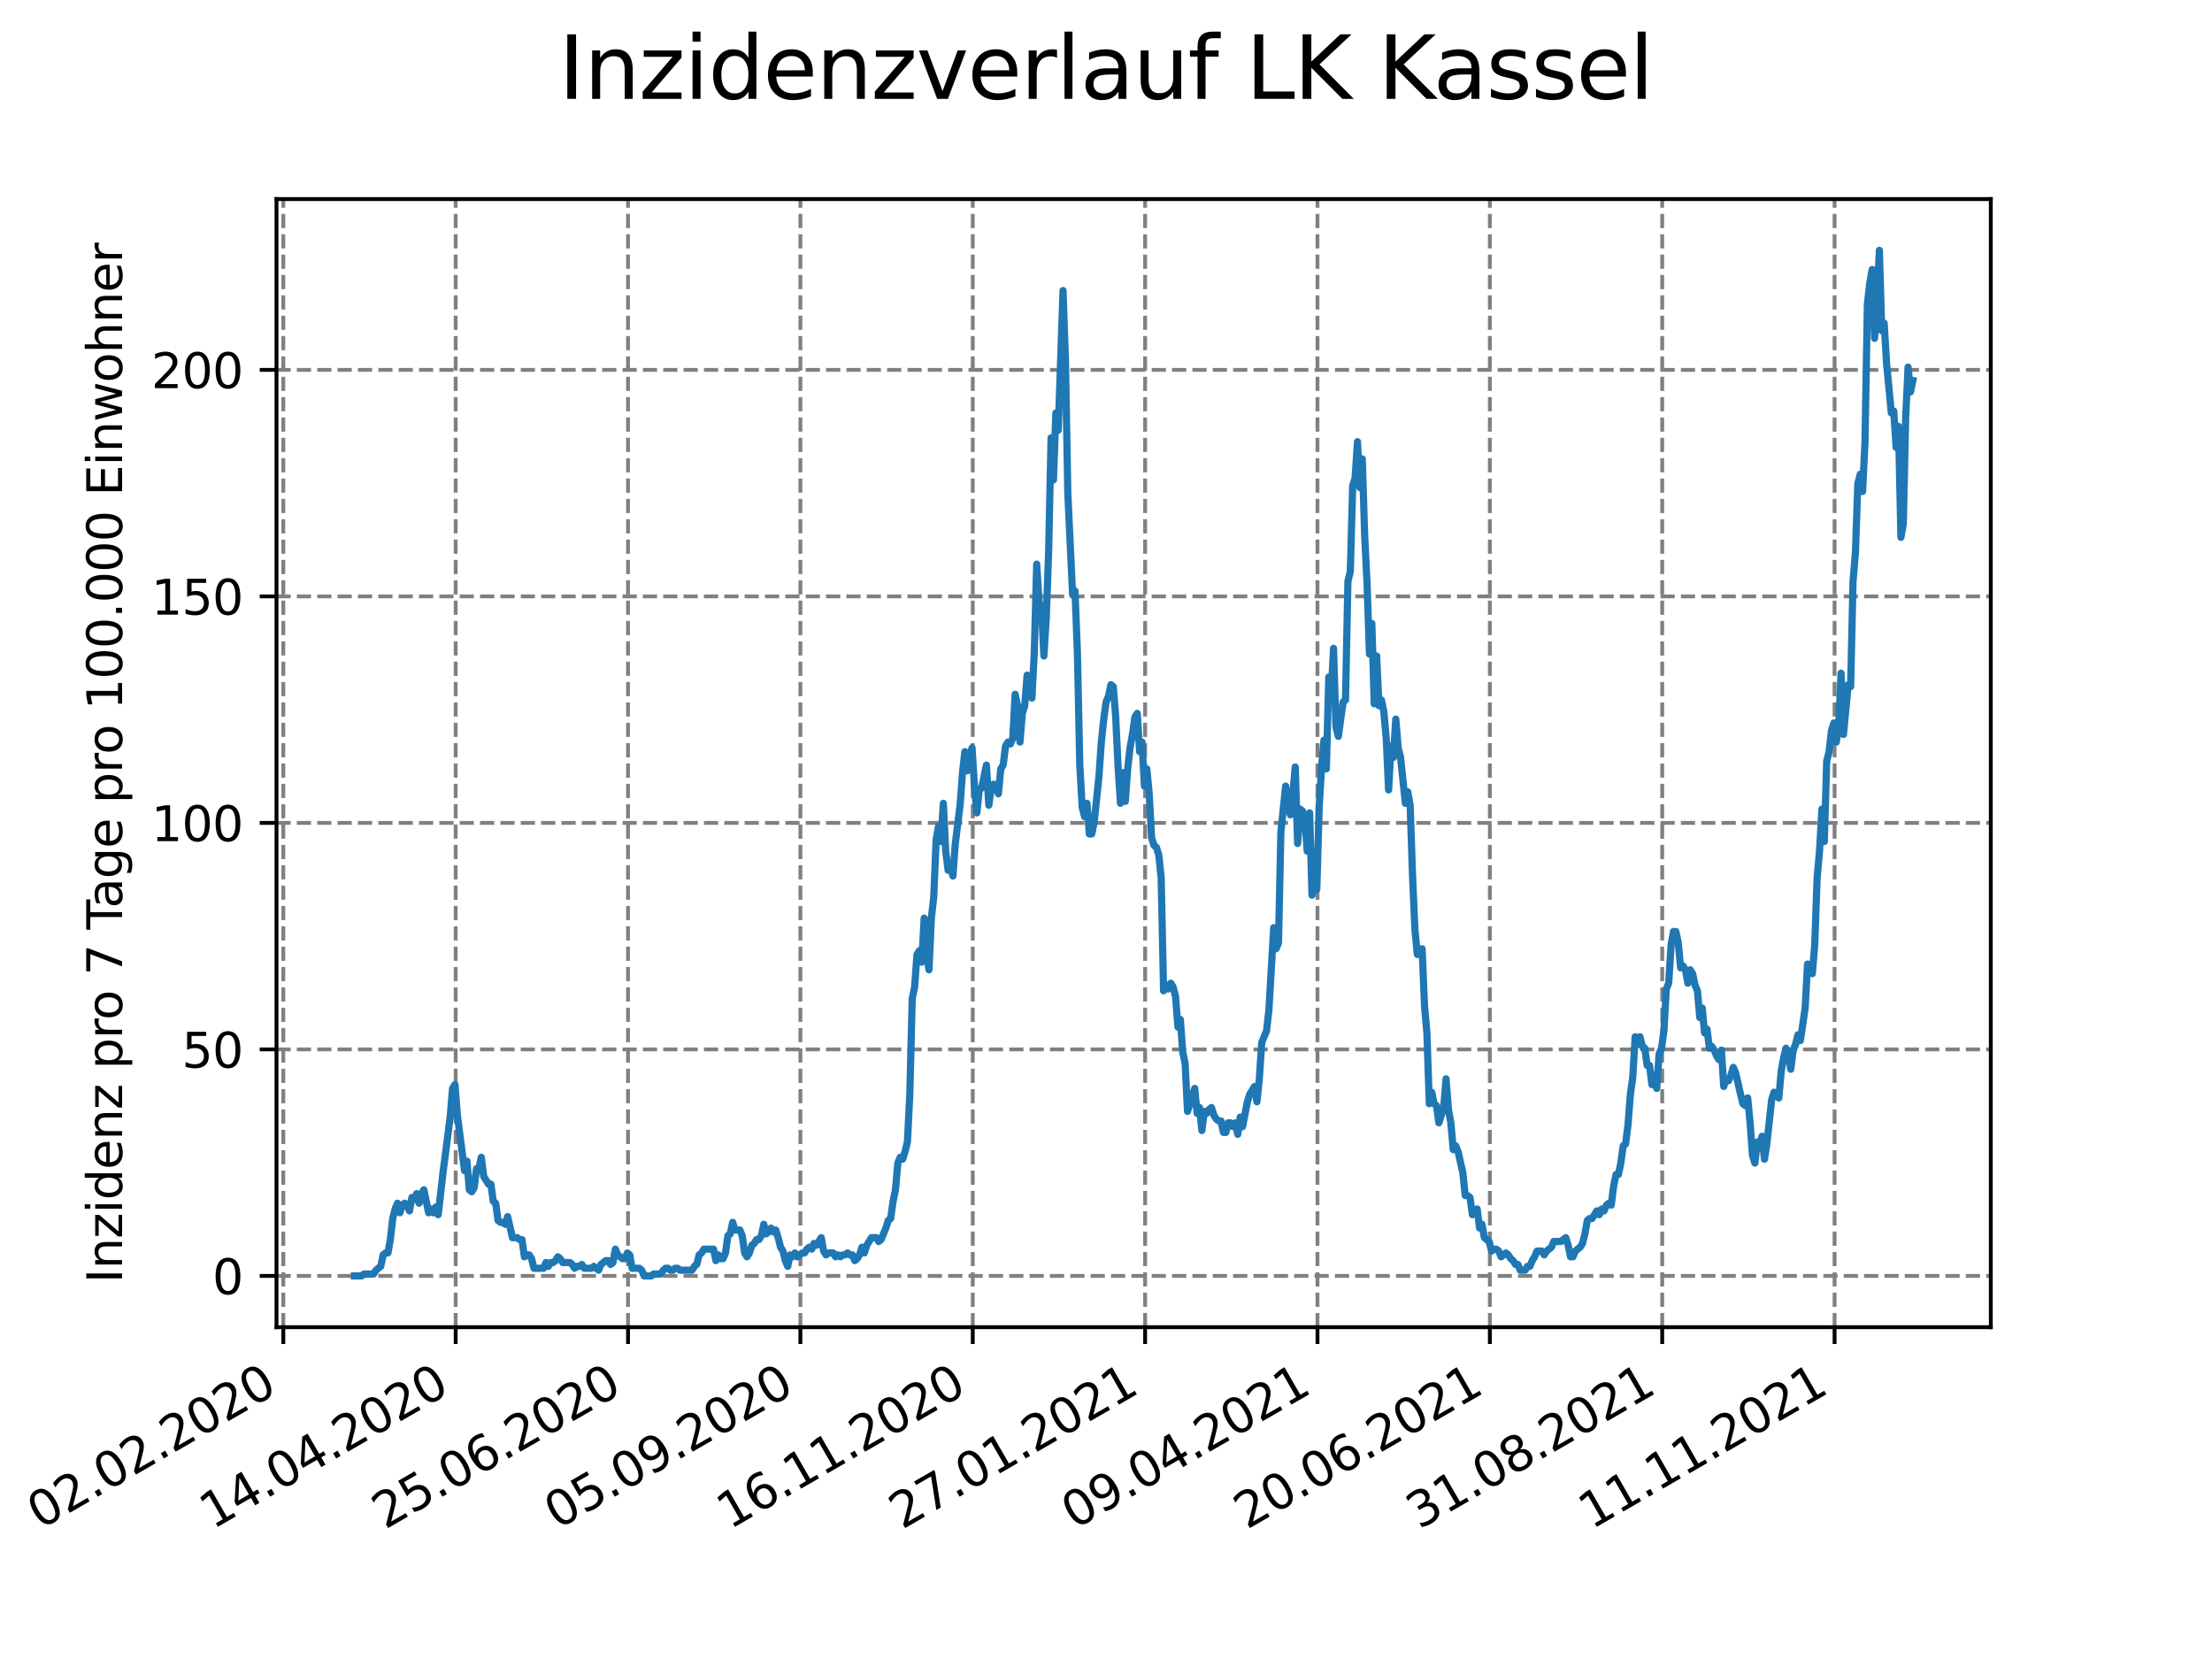 <?xml version="1.0" encoding="utf-8" standalone="no"?>
<!DOCTYPE svg PUBLIC "-//W3C//DTD SVG 1.1//EN"
  "http://www.w3.org/Graphics/SVG/1.1/DTD/svg11.dtd">
<svg xmlns:xlink="http://www.w3.org/1999/xlink" width="460.8pt" height="345.6pt" viewBox="0 0 460.8 345.6" xmlns="http://www.w3.org/2000/svg" version="1.1">
 <defs>
  <style type="text/css">*{stroke-linejoin: round; stroke-linecap: butt}</style>
 </defs>
 <g id="figure_1">
  <g id="patch_1">
   <path d="M 0 345.6 
L 460.8 345.6 
L 460.8 0 
L 0 0 
z
" style="fill: #ffffff"/>
  </g>
  <g id="axes_1">
   <g id="patch_2">
    <path d="M 57.6 276.48 
L 414.72 276.48 
L 414.72 41.472 
L 57.6 41.472 
z
" style="fill: #ffffff"/>
   </g>
   <g id="matplotlib.axis_1">
    <g id="xtick_1">
     <g id="line2d_1">
      <path d="M 59.017 276.48 
L 59.017 41.472 
" clip-path="url(#pf5fbc19490)" style="fill: none; stroke-dasharray: 2.96,1.28; stroke-dashoffset: 0; stroke: #808080; stroke-width: 0.8"/>
     </g>
     <g id="line2d_2">
      <defs>
       <path id="m5e2ae533ed" d="M 0 0 
L 0 3.5 
" style="stroke: #000000; stroke-width: 0.8"/>
      </defs>
      <g>
       <use xlink:href="#m5e2ae533ed" x="59.017" y="276.48" style="stroke: #000000; stroke-width: 0.8"/>
      </g>
     </g>
     <g id="text_1">
      <!-- 02.02.2020 -->
      <g transform="translate(8.392 318.689)rotate(-30)scale(0.1 -0.1)">
       <defs>
        <path id="DejaVuSans-30" d="M 2034 4250 
Q 1547 4250 1301 3770 
Q 1056 3291 1056 2328 
Q 1056 1369 1301 889 
Q 1547 409 2034 409 
Q 2525 409 2770 889 
Q 3016 1369 3016 2328 
Q 3016 3291 2770 3770 
Q 2525 4250 2034 4250 
z
M 2034 4750 
Q 2819 4750 3233 4129 
Q 3647 3509 3647 2328 
Q 3647 1150 3233 529 
Q 2819 -91 2034 -91 
Q 1250 -91 836 529 
Q 422 1150 422 2328 
Q 422 3509 836 4129 
Q 1250 4750 2034 4750 
z
" transform="scale(0.016)"/>
        <path id="DejaVuSans-32" d="M 1228 531 
L 3431 531 
L 3431 0 
L 469 0 
L 469 531 
Q 828 903 1448 1529 
Q 2069 2156 2228 2338 
Q 2531 2678 2651 2914 
Q 2772 3150 2772 3378 
Q 2772 3750 2511 3984 
Q 2250 4219 1831 4219 
Q 1534 4219 1204 4116 
Q 875 4013 500 3803 
L 500 4441 
Q 881 4594 1212 4672 
Q 1544 4750 1819 4750 
Q 2544 4750 2975 4387 
Q 3406 4025 3406 3419 
Q 3406 3131 3298 2873 
Q 3191 2616 2906 2266 
Q 2828 2175 2409 1742 
Q 1991 1309 1228 531 
z
" transform="scale(0.016)"/>
        <path id="DejaVuSans-2e" d="M 684 794 
L 1344 794 
L 1344 0 
L 684 0 
L 684 794 
z
" transform="scale(0.016)"/>
       </defs>
       <use xlink:href="#DejaVuSans-30"/>
       <use xlink:href="#DejaVuSans-32" x="63.623"/>
       <use xlink:href="#DejaVuSans-2e" x="127.246"/>
       <use xlink:href="#DejaVuSans-30" x="159.033"/>
       <use xlink:href="#DejaVuSans-32" x="222.656"/>
       <use xlink:href="#DejaVuSans-2e" x="286.279"/>
       <use xlink:href="#DejaVuSans-32" x="318.066"/>
       <use xlink:href="#DejaVuSans-30" x="381.689"/>
       <use xlink:href="#DejaVuSans-32" x="445.312"/>
       <use xlink:href="#DejaVuSans-30" x="508.936"/>
      </g>
     </g>
    </g>
    <g id="xtick_2">
     <g id="line2d_3">
      <path d="M 94.924 276.48 
L 94.924 41.472 
" clip-path="url(#pf5fbc19490)" style="fill: none; stroke-dasharray: 2.96,1.28; stroke-dashoffset: 0; stroke: #808080; stroke-width: 0.8"/>
     </g>
     <g id="line2d_4">
      <g>
       <use xlink:href="#m5e2ae533ed" x="94.924" y="276.48" style="stroke: #000000; stroke-width: 0.8"/>
      </g>
     </g>
     <g id="text_2">
      <!-- 14.04.2020 -->
      <g transform="translate(44.298 318.689)rotate(-30)scale(0.1 -0.1)">
       <defs>
        <path id="DejaVuSans-31" d="M 794 531 
L 1825 531 
L 1825 4091 
L 703 3866 
L 703 4441 
L 1819 4666 
L 2450 4666 
L 2450 531 
L 3481 531 
L 3481 0 
L 794 0 
L 794 531 
z
" transform="scale(0.016)"/>
        <path id="DejaVuSans-34" d="M 2419 4116 
L 825 1625 
L 2419 1625 
L 2419 4116 
z
M 2253 4666 
L 3047 4666 
L 3047 1625 
L 3713 1625 
L 3713 1100 
L 3047 1100 
L 3047 0 
L 2419 0 
L 2419 1100 
L 313 1100 
L 313 1709 
L 2253 4666 
z
" transform="scale(0.016)"/>
       </defs>
       <use xlink:href="#DejaVuSans-31"/>
       <use xlink:href="#DejaVuSans-34" x="63.623"/>
       <use xlink:href="#DejaVuSans-2e" x="127.246"/>
       <use xlink:href="#DejaVuSans-30" x="159.033"/>
       <use xlink:href="#DejaVuSans-34" x="222.656"/>
       <use xlink:href="#DejaVuSans-2e" x="286.279"/>
       <use xlink:href="#DejaVuSans-32" x="318.066"/>
       <use xlink:href="#DejaVuSans-30" x="381.689"/>
       <use xlink:href="#DejaVuSans-32" x="445.312"/>
       <use xlink:href="#DejaVuSans-30" x="508.936"/>
      </g>
     </g>
    </g>
    <g id="xtick_3">
     <g id="line2d_5">
      <path d="M 130.83 276.48 
L 130.83 41.472 
" clip-path="url(#pf5fbc19490)" style="fill: none; stroke-dasharray: 2.96,1.28; stroke-dashoffset: 0; stroke: #808080; stroke-width: 0.8"/>
     </g>
     <g id="line2d_6">
      <g>
       <use xlink:href="#m5e2ae533ed" x="130.83" y="276.48" style="stroke: #000000; stroke-width: 0.8"/>
      </g>
     </g>
     <g id="text_3">
      <!-- 25.06.2020 -->
      <g transform="translate(80.205 318.689)rotate(-30)scale(0.1 -0.1)">
       <defs>
        <path id="DejaVuSans-35" d="M 691 4666 
L 3169 4666 
L 3169 4134 
L 1269 4134 
L 1269 2991 
Q 1406 3038 1543 3061 
Q 1681 3084 1819 3084 
Q 2600 3084 3056 2656 
Q 3513 2228 3513 1497 
Q 3513 744 3044 326 
Q 2575 -91 1722 -91 
Q 1428 -91 1123 -41 
Q 819 9 494 109 
L 494 744 
Q 775 591 1075 516 
Q 1375 441 1709 441 
Q 2250 441 2565 725 
Q 2881 1009 2881 1497 
Q 2881 1984 2565 2268 
Q 2250 2553 1709 2553 
Q 1456 2553 1204 2497 
Q 953 2441 691 2322 
L 691 4666 
z
" transform="scale(0.016)"/>
        <path id="DejaVuSans-36" d="M 2113 2584 
Q 1688 2584 1439 2293 
Q 1191 2003 1191 1497 
Q 1191 994 1439 701 
Q 1688 409 2113 409 
Q 2538 409 2786 701 
Q 3034 994 3034 1497 
Q 3034 2003 2786 2293 
Q 2538 2584 2113 2584 
z
M 3366 4563 
L 3366 3988 
Q 3128 4100 2886 4159 
Q 2644 4219 2406 4219 
Q 1781 4219 1451 3797 
Q 1122 3375 1075 2522 
Q 1259 2794 1537 2939 
Q 1816 3084 2150 3084 
Q 2853 3084 3261 2657 
Q 3669 2231 3669 1497 
Q 3669 778 3244 343 
Q 2819 -91 2113 -91 
Q 1303 -91 875 529 
Q 447 1150 447 2328 
Q 447 3434 972 4092 
Q 1497 4750 2381 4750 
Q 2619 4750 2861 4703 
Q 3103 4656 3366 4563 
z
" transform="scale(0.016)"/>
       </defs>
       <use xlink:href="#DejaVuSans-32"/>
       <use xlink:href="#DejaVuSans-35" x="63.623"/>
       <use xlink:href="#DejaVuSans-2e" x="127.246"/>
       <use xlink:href="#DejaVuSans-30" x="159.033"/>
       <use xlink:href="#DejaVuSans-36" x="222.656"/>
       <use xlink:href="#DejaVuSans-2e" x="286.279"/>
       <use xlink:href="#DejaVuSans-32" x="318.066"/>
       <use xlink:href="#DejaVuSans-30" x="381.689"/>
       <use xlink:href="#DejaVuSans-32" x="445.312"/>
       <use xlink:href="#DejaVuSans-30" x="508.936"/>
      </g>
     </g>
    </g>
    <g id="xtick_4">
     <g id="line2d_7">
      <path d="M 166.737 276.48 
L 166.737 41.472 
" clip-path="url(#pf5fbc19490)" style="fill: none; stroke-dasharray: 2.96,1.28; stroke-dashoffset: 0; stroke: #808080; stroke-width: 0.8"/>
     </g>
     <g id="line2d_8">
      <g>
       <use xlink:href="#m5e2ae533ed" x="166.737" y="276.48" style="stroke: #000000; stroke-width: 0.8"/>
      </g>
     </g>
     <g id="text_4">
      <!-- 05.09.2020 -->
      <g transform="translate(116.111 318.689)rotate(-30)scale(0.1 -0.1)">
       <defs>
        <path id="DejaVuSans-39" d="M 703 97 
L 703 672 
Q 941 559 1184 500 
Q 1428 441 1663 441 
Q 2288 441 2617 861 
Q 2947 1281 2994 2138 
Q 2813 1869 2534 1725 
Q 2256 1581 1919 1581 
Q 1219 1581 811 2004 
Q 403 2428 403 3163 
Q 403 3881 828 4315 
Q 1253 4750 1959 4750 
Q 2769 4750 3195 4129 
Q 3622 3509 3622 2328 
Q 3622 1225 3098 567 
Q 2575 -91 1691 -91 
Q 1453 -91 1209 -44 
Q 966 3 703 97 
z
M 1959 2075 
Q 2384 2075 2632 2365 
Q 2881 2656 2881 3163 
Q 2881 3666 2632 3958 
Q 2384 4250 1959 4250 
Q 1534 4250 1286 3958 
Q 1038 3666 1038 3163 
Q 1038 2656 1286 2365 
Q 1534 2075 1959 2075 
z
" transform="scale(0.016)"/>
       </defs>
       <use xlink:href="#DejaVuSans-30"/>
       <use xlink:href="#DejaVuSans-35" x="63.623"/>
       <use xlink:href="#DejaVuSans-2e" x="127.246"/>
       <use xlink:href="#DejaVuSans-30" x="159.033"/>
       <use xlink:href="#DejaVuSans-39" x="222.656"/>
       <use xlink:href="#DejaVuSans-2e" x="286.279"/>
       <use xlink:href="#DejaVuSans-32" x="318.066"/>
       <use xlink:href="#DejaVuSans-30" x="381.689"/>
       <use xlink:href="#DejaVuSans-32" x="445.312"/>
       <use xlink:href="#DejaVuSans-30" x="508.936"/>
      </g>
     </g>
    </g>
    <g id="xtick_5">
     <g id="line2d_9">
      <path d="M 202.643 276.48 
L 202.643 41.472 
" clip-path="url(#pf5fbc19490)" style="fill: none; stroke-dasharray: 2.96,1.28; stroke-dashoffset: 0; stroke: #808080; stroke-width: 0.8"/>
     </g>
     <g id="line2d_10">
      <g>
       <use xlink:href="#m5e2ae533ed" x="202.643" y="276.48" style="stroke: #000000; stroke-width: 0.8"/>
      </g>
     </g>
     <g id="text_5">
      <!-- 16.11.2020 -->
      <g transform="translate(152.018 318.689)rotate(-30)scale(0.1 -0.1)">
       <use xlink:href="#DejaVuSans-31"/>
       <use xlink:href="#DejaVuSans-36" x="63.623"/>
       <use xlink:href="#DejaVuSans-2e" x="127.246"/>
       <use xlink:href="#DejaVuSans-31" x="159.033"/>
       <use xlink:href="#DejaVuSans-31" x="222.656"/>
       <use xlink:href="#DejaVuSans-2e" x="286.279"/>
       <use xlink:href="#DejaVuSans-32" x="318.066"/>
       <use xlink:href="#DejaVuSans-30" x="381.689"/>
       <use xlink:href="#DejaVuSans-32" x="445.312"/>
       <use xlink:href="#DejaVuSans-30" x="508.936"/>
      </g>
     </g>
    </g>
    <g id="xtick_6">
     <g id="line2d_11">
      <path d="M 238.55 276.48 
L 238.55 41.472 
" clip-path="url(#pf5fbc19490)" style="fill: none; stroke-dasharray: 2.96,1.28; stroke-dashoffset: 0; stroke: #808080; stroke-width: 0.8"/>
     </g>
     <g id="line2d_12">
      <g>
       <use xlink:href="#m5e2ae533ed" x="238.55" y="276.48" style="stroke: #000000; stroke-width: 0.8"/>
      </g>
     </g>
     <g id="text_6">
      <!-- 27.01.2021 -->
      <g transform="translate(187.924 318.689)rotate(-30)scale(0.1 -0.1)">
       <defs>
        <path id="DejaVuSans-37" d="M 525 4666 
L 3525 4666 
L 3525 4397 
L 1831 0 
L 1172 0 
L 2766 4134 
L 525 4134 
L 525 4666 
z
" transform="scale(0.016)"/>
       </defs>
       <use xlink:href="#DejaVuSans-32"/>
       <use xlink:href="#DejaVuSans-37" x="63.623"/>
       <use xlink:href="#DejaVuSans-2e" x="127.246"/>
       <use xlink:href="#DejaVuSans-30" x="159.033"/>
       <use xlink:href="#DejaVuSans-31" x="222.656"/>
       <use xlink:href="#DejaVuSans-2e" x="286.279"/>
       <use xlink:href="#DejaVuSans-32" x="318.066"/>
       <use xlink:href="#DejaVuSans-30" x="381.689"/>
       <use xlink:href="#DejaVuSans-32" x="445.312"/>
       <use xlink:href="#DejaVuSans-31" x="508.936"/>
      </g>
     </g>
    </g>
    <g id="xtick_7">
     <g id="line2d_13">
      <path d="M 274.456 276.48 
L 274.456 41.472 
" clip-path="url(#pf5fbc19490)" style="fill: none; stroke-dasharray: 2.96,1.28; stroke-dashoffset: 0; stroke: #808080; stroke-width: 0.8"/>
     </g>
     <g id="line2d_14">
      <g>
       <use xlink:href="#m5e2ae533ed" x="274.456" y="276.48" style="stroke: #000000; stroke-width: 0.8"/>
      </g>
     </g>
     <g id="text_7">
      <!-- 09.04.2021 -->
      <g transform="translate(223.831 318.689)rotate(-30)scale(0.1 -0.1)">
       <use xlink:href="#DejaVuSans-30"/>
       <use xlink:href="#DejaVuSans-39" x="63.623"/>
       <use xlink:href="#DejaVuSans-2e" x="127.246"/>
       <use xlink:href="#DejaVuSans-30" x="159.033"/>
       <use xlink:href="#DejaVuSans-34" x="222.656"/>
       <use xlink:href="#DejaVuSans-2e" x="286.279"/>
       <use xlink:href="#DejaVuSans-32" x="318.066"/>
       <use xlink:href="#DejaVuSans-30" x="381.689"/>
       <use xlink:href="#DejaVuSans-32" x="445.312"/>
       <use xlink:href="#DejaVuSans-31" x="508.936"/>
      </g>
     </g>
    </g>
    <g id="xtick_8">
     <g id="line2d_15">
      <path d="M 310.363 276.48 
L 310.363 41.472 
" clip-path="url(#pf5fbc19490)" style="fill: none; stroke-dasharray: 2.96,1.28; stroke-dashoffset: 0; stroke: #808080; stroke-width: 0.8"/>
     </g>
     <g id="line2d_16">
      <g>
       <use xlink:href="#m5e2ae533ed" x="310.363" y="276.48" style="stroke: #000000; stroke-width: 0.8"/>
      </g>
     </g>
     <g id="text_8">
      <!-- 20.06.2021 -->
      <g transform="translate(259.737 318.689)rotate(-30)scale(0.1 -0.1)">
       <use xlink:href="#DejaVuSans-32"/>
       <use xlink:href="#DejaVuSans-30" x="63.623"/>
       <use xlink:href="#DejaVuSans-2e" x="127.246"/>
       <use xlink:href="#DejaVuSans-30" x="159.033"/>
       <use xlink:href="#DejaVuSans-36" x="222.656"/>
       <use xlink:href="#DejaVuSans-2e" x="286.279"/>
       <use xlink:href="#DejaVuSans-32" x="318.066"/>
       <use xlink:href="#DejaVuSans-30" x="381.689"/>
       <use xlink:href="#DejaVuSans-32" x="445.312"/>
       <use xlink:href="#DejaVuSans-31" x="508.936"/>
      </g>
     </g>
    </g>
    <g id="xtick_9">
     <g id="line2d_17">
      <path d="M 346.269 276.48 
L 346.269 41.472 
" clip-path="url(#pf5fbc19490)" style="fill: none; stroke-dasharray: 2.96,1.28; stroke-dashoffset: 0; stroke: #808080; stroke-width: 0.8"/>
     </g>
     <g id="line2d_18">
      <g>
       <use xlink:href="#m5e2ae533ed" x="346.269" y="276.48" style="stroke: #000000; stroke-width: 0.8"/>
      </g>
     </g>
     <g id="text_9">
      <!-- 31.08.2021 -->
      <g transform="translate(295.644 318.689)rotate(-30)scale(0.1 -0.1)">
       <defs>
        <path id="DejaVuSans-33" d="M 2597 2516 
Q 3050 2419 3304 2112 
Q 3559 1806 3559 1356 
Q 3559 666 3084 287 
Q 2609 -91 1734 -91 
Q 1441 -91 1130 -33 
Q 819 25 488 141 
L 488 750 
Q 750 597 1062 519 
Q 1375 441 1716 441 
Q 2309 441 2620 675 
Q 2931 909 2931 1356 
Q 2931 1769 2642 2001 
Q 2353 2234 1838 2234 
L 1294 2234 
L 1294 2753 
L 1863 2753 
Q 2328 2753 2575 2939 
Q 2822 3125 2822 3475 
Q 2822 3834 2567 4026 
Q 2313 4219 1838 4219 
Q 1578 4219 1281 4162 
Q 984 4106 628 3988 
L 628 4550 
Q 988 4650 1302 4700 
Q 1616 4750 1894 4750 
Q 2613 4750 3031 4423 
Q 3450 4097 3450 3541 
Q 3450 3153 3228 2886 
Q 3006 2619 2597 2516 
z
" transform="scale(0.016)"/>
        <path id="DejaVuSans-38" d="M 2034 2216 
Q 1584 2216 1326 1975 
Q 1069 1734 1069 1313 
Q 1069 891 1326 650 
Q 1584 409 2034 409 
Q 2484 409 2743 651 
Q 3003 894 3003 1313 
Q 3003 1734 2745 1975 
Q 2488 2216 2034 2216 
z
M 1403 2484 
Q 997 2584 770 2862 
Q 544 3141 544 3541 
Q 544 4100 942 4425 
Q 1341 4750 2034 4750 
Q 2731 4750 3128 4425 
Q 3525 4100 3525 3541 
Q 3525 3141 3298 2862 
Q 3072 2584 2669 2484 
Q 3125 2378 3379 2068 
Q 3634 1759 3634 1313 
Q 3634 634 3220 271 
Q 2806 -91 2034 -91 
Q 1263 -91 848 271 
Q 434 634 434 1313 
Q 434 1759 690 2068 
Q 947 2378 1403 2484 
z
M 1172 3481 
Q 1172 3119 1398 2916 
Q 1625 2713 2034 2713 
Q 2441 2713 2670 2916 
Q 2900 3119 2900 3481 
Q 2900 3844 2670 4047 
Q 2441 4250 2034 4250 
Q 1625 4250 1398 4047 
Q 1172 3844 1172 3481 
z
" transform="scale(0.016)"/>
       </defs>
       <use xlink:href="#DejaVuSans-33"/>
       <use xlink:href="#DejaVuSans-31" x="63.623"/>
       <use xlink:href="#DejaVuSans-2e" x="127.246"/>
       <use xlink:href="#DejaVuSans-30" x="159.033"/>
       <use xlink:href="#DejaVuSans-38" x="222.656"/>
       <use xlink:href="#DejaVuSans-2e" x="286.279"/>
       <use xlink:href="#DejaVuSans-32" x="318.066"/>
       <use xlink:href="#DejaVuSans-30" x="381.689"/>
       <use xlink:href="#DejaVuSans-32" x="445.312"/>
       <use xlink:href="#DejaVuSans-31" x="508.936"/>
      </g>
     </g>
    </g>
    <g id="xtick_10">
     <g id="line2d_19">
      <path d="M 382.176 276.48 
L 382.176 41.472 
" clip-path="url(#pf5fbc19490)" style="fill: none; stroke-dasharray: 2.96,1.28; stroke-dashoffset: 0; stroke: #808080; stroke-width: 0.8"/>
     </g>
     <g id="line2d_20">
      <g>
       <use xlink:href="#m5e2ae533ed" x="382.176" y="276.48" style="stroke: #000000; stroke-width: 0.8"/>
      </g>
     </g>
     <g id="text_10">
      <!-- 11.11.2021 -->
      <g transform="translate(331.55 318.689)rotate(-30)scale(0.1 -0.1)">
       <use xlink:href="#DejaVuSans-31"/>
       <use xlink:href="#DejaVuSans-31" x="63.623"/>
       <use xlink:href="#DejaVuSans-2e" x="127.246"/>
       <use xlink:href="#DejaVuSans-31" x="159.033"/>
       <use xlink:href="#DejaVuSans-31" x="222.656"/>
       <use xlink:href="#DejaVuSans-2e" x="286.279"/>
       <use xlink:href="#DejaVuSans-32" x="318.066"/>
       <use xlink:href="#DejaVuSans-30" x="381.689"/>
       <use xlink:href="#DejaVuSans-32" x="445.312"/>
       <use xlink:href="#DejaVuSans-31" x="508.936"/>
      </g>
     </g>
    </g>
   </g>
   <g id="matplotlib.axis_2">
    <g id="ytick_1">
     <g id="line2d_21">
      <path d="M 57.6 265.798 
L 414.72 265.798 
" clip-path="url(#pf5fbc19490)" style="fill: none; stroke-dasharray: 2.96,1.28; stroke-dashoffset: 0; stroke: #808080; stroke-width: 0.8"/>
     </g>
     <g id="line2d_22">
      <defs>
       <path id="m95009dcf44" d="M 0 0 
L -3.5 0 
" style="stroke: #000000; stroke-width: 0.8"/>
      </defs>
      <g>
       <use xlink:href="#m95009dcf44" x="57.6" y="265.798" style="stroke: #000000; stroke-width: 0.8"/>
      </g>
     </g>
     <g id="text_11">
      <!-- 0 -->
      <g transform="translate(44.237 269.597)scale(0.1 -0.1)">
       <use xlink:href="#DejaVuSans-30"/>
      </g>
     </g>
    </g>
    <g id="ytick_2">
     <g id="line2d_23">
      <path d="M 57.6 218.612 
L 414.72 218.612 
" clip-path="url(#pf5fbc19490)" style="fill: none; stroke-dasharray: 2.96,1.28; stroke-dashoffset: 0; stroke: #808080; stroke-width: 0.8"/>
     </g>
     <g id="line2d_24">
      <g>
       <use xlink:href="#m95009dcf44" x="57.6" y="218.612" style="stroke: #000000; stroke-width: 0.8"/>
      </g>
     </g>
     <g id="text_12">
      <!-- 50 -->
      <g transform="translate(37.875 222.411)scale(0.1 -0.1)">
       <use xlink:href="#DejaVuSans-35"/>
       <use xlink:href="#DejaVuSans-30" x="63.623"/>
      </g>
     </g>
    </g>
    <g id="ytick_3">
     <g id="line2d_25">
      <path d="M 57.6 171.426 
L 414.72 171.426 
" clip-path="url(#pf5fbc19490)" style="fill: none; stroke-dasharray: 2.96,1.28; stroke-dashoffset: 0; stroke: #808080; stroke-width: 0.8"/>
     </g>
     <g id="line2d_26">
      <g>
       <use xlink:href="#m95009dcf44" x="57.6" y="171.426" style="stroke: #000000; stroke-width: 0.8"/>
      </g>
     </g>
     <g id="text_13">
      <!-- 100 -->
      <g transform="translate(31.512 175.226)scale(0.1 -0.1)">
       <use xlink:href="#DejaVuSans-31"/>
       <use xlink:href="#DejaVuSans-30" x="63.623"/>
       <use xlink:href="#DejaVuSans-30" x="127.246"/>
      </g>
     </g>
    </g>
    <g id="ytick_4">
     <g id="line2d_27">
      <path d="M 57.6 124.241 
L 414.72 124.241 
" clip-path="url(#pf5fbc19490)" style="fill: none; stroke-dasharray: 2.96,1.28; stroke-dashoffset: 0; stroke: #808080; stroke-width: 0.8"/>
     </g>
     <g id="line2d_28">
      <g>
       <use xlink:href="#m95009dcf44" x="57.6" y="124.241" style="stroke: #000000; stroke-width: 0.8"/>
      </g>
     </g>
     <g id="text_14">
      <!-- 150 -->
      <g transform="translate(31.512 128.04)scale(0.1 -0.1)">
       <use xlink:href="#DejaVuSans-31"/>
       <use xlink:href="#DejaVuSans-35" x="63.623"/>
       <use xlink:href="#DejaVuSans-30" x="127.246"/>
      </g>
     </g>
    </g>
    <g id="ytick_5">
     <g id="line2d_29">
      <path d="M 57.6 77.055 
L 414.72 77.055 
" clip-path="url(#pf5fbc19490)" style="fill: none; stroke-dasharray: 2.96,1.28; stroke-dashoffset: 0; stroke: #808080; stroke-width: 0.8"/>
     </g>
     <g id="line2d_30">
      <g>
       <use xlink:href="#m95009dcf44" x="57.6" y="77.055" style="stroke: #000000; stroke-width: 0.8"/>
      </g>
     </g>
     <g id="text_15">
      <!-- 200 -->
      <g transform="translate(31.512 80.854)scale(0.1 -0.1)">
       <use xlink:href="#DejaVuSans-32"/>
       <use xlink:href="#DejaVuSans-30" x="63.623"/>
       <use xlink:href="#DejaVuSans-30" x="127.246"/>
      </g>
     </g>
    </g>
    <g id="text_16">
     <!-- Inzidenz pro 7 Tage pro 100.000 Einwohner -->
     <g transform="translate(25.433 267.301)rotate(-90)scale(0.1 -0.1)">
      <defs>
       <path id="DejaVuSans-49" d="M 628 4666 
L 1259 4666 
L 1259 0 
L 628 0 
L 628 4666 
z
" transform="scale(0.016)"/>
       <path id="DejaVuSans-6e" d="M 3513 2113 
L 3513 0 
L 2938 0 
L 2938 2094 
Q 2938 2591 2744 2837 
Q 2550 3084 2163 3084 
Q 1697 3084 1428 2787 
Q 1159 2491 1159 1978 
L 1159 0 
L 581 0 
L 581 3500 
L 1159 3500 
L 1159 2956 
Q 1366 3272 1645 3428 
Q 1925 3584 2291 3584 
Q 2894 3584 3203 3211 
Q 3513 2838 3513 2113 
z
" transform="scale(0.016)"/>
       <path id="DejaVuSans-7a" d="M 353 3500 
L 3084 3500 
L 3084 2975 
L 922 459 
L 3084 459 
L 3084 0 
L 275 0 
L 275 525 
L 2438 3041 
L 353 3041 
L 353 3500 
z
" transform="scale(0.016)"/>
       <path id="DejaVuSans-69" d="M 603 3500 
L 1178 3500 
L 1178 0 
L 603 0 
L 603 3500 
z
M 603 4863 
L 1178 4863 
L 1178 4134 
L 603 4134 
L 603 4863 
z
" transform="scale(0.016)"/>
       <path id="DejaVuSans-64" d="M 2906 2969 
L 2906 4863 
L 3481 4863 
L 3481 0 
L 2906 0 
L 2906 525 
Q 2725 213 2448 61 
Q 2172 -91 1784 -91 
Q 1150 -91 751 415 
Q 353 922 353 1747 
Q 353 2572 751 3078 
Q 1150 3584 1784 3584 
Q 2172 3584 2448 3432 
Q 2725 3281 2906 2969 
z
M 947 1747 
Q 947 1113 1208 752 
Q 1469 391 1925 391 
Q 2381 391 2643 752 
Q 2906 1113 2906 1747 
Q 2906 2381 2643 2742 
Q 2381 3103 1925 3103 
Q 1469 3103 1208 2742 
Q 947 2381 947 1747 
z
" transform="scale(0.016)"/>
       <path id="DejaVuSans-65" d="M 3597 1894 
L 3597 1613 
L 953 1613 
Q 991 1019 1311 708 
Q 1631 397 2203 397 
Q 2534 397 2845 478 
Q 3156 559 3463 722 
L 3463 178 
Q 3153 47 2828 -22 
Q 2503 -91 2169 -91 
Q 1331 -91 842 396 
Q 353 884 353 1716 
Q 353 2575 817 3079 
Q 1281 3584 2069 3584 
Q 2775 3584 3186 3129 
Q 3597 2675 3597 1894 
z
M 3022 2063 
Q 3016 2534 2758 2815 
Q 2500 3097 2075 3097 
Q 1594 3097 1305 2825 
Q 1016 2553 972 2059 
L 3022 2063 
z
" transform="scale(0.016)"/>
       <path id="DejaVuSans-20" transform="scale(0.016)"/>
       <path id="DejaVuSans-70" d="M 1159 525 
L 1159 -1331 
L 581 -1331 
L 581 3500 
L 1159 3500 
L 1159 2969 
Q 1341 3281 1617 3432 
Q 1894 3584 2278 3584 
Q 2916 3584 3314 3078 
Q 3713 2572 3713 1747 
Q 3713 922 3314 415 
Q 2916 -91 2278 -91 
Q 1894 -91 1617 61 
Q 1341 213 1159 525 
z
M 3116 1747 
Q 3116 2381 2855 2742 
Q 2594 3103 2138 3103 
Q 1681 3103 1420 2742 
Q 1159 2381 1159 1747 
Q 1159 1113 1420 752 
Q 1681 391 2138 391 
Q 2594 391 2855 752 
Q 3116 1113 3116 1747 
z
" transform="scale(0.016)"/>
       <path id="DejaVuSans-72" d="M 2631 2963 
Q 2534 3019 2420 3045 
Q 2306 3072 2169 3072 
Q 1681 3072 1420 2755 
Q 1159 2438 1159 1844 
L 1159 0 
L 581 0 
L 581 3500 
L 1159 3500 
L 1159 2956 
Q 1341 3275 1631 3429 
Q 1922 3584 2338 3584 
Q 2397 3584 2469 3576 
Q 2541 3569 2628 3553 
L 2631 2963 
z
" transform="scale(0.016)"/>
       <path id="DejaVuSans-6f" d="M 1959 3097 
Q 1497 3097 1228 2736 
Q 959 2375 959 1747 
Q 959 1119 1226 758 
Q 1494 397 1959 397 
Q 2419 397 2687 759 
Q 2956 1122 2956 1747 
Q 2956 2369 2687 2733 
Q 2419 3097 1959 3097 
z
M 1959 3584 
Q 2709 3584 3137 3096 
Q 3566 2609 3566 1747 
Q 3566 888 3137 398 
Q 2709 -91 1959 -91 
Q 1206 -91 779 398 
Q 353 888 353 1747 
Q 353 2609 779 3096 
Q 1206 3584 1959 3584 
z
" transform="scale(0.016)"/>
       <path id="DejaVuSans-54" d="M -19 4666 
L 3928 4666 
L 3928 4134 
L 2272 4134 
L 2272 0 
L 1638 0 
L 1638 4134 
L -19 4134 
L -19 4666 
z
" transform="scale(0.016)"/>
       <path id="DejaVuSans-61" d="M 2194 1759 
Q 1497 1759 1228 1600 
Q 959 1441 959 1056 
Q 959 750 1161 570 
Q 1363 391 1709 391 
Q 2188 391 2477 730 
Q 2766 1069 2766 1631 
L 2766 1759 
L 2194 1759 
z
M 3341 1997 
L 3341 0 
L 2766 0 
L 2766 531 
Q 2569 213 2275 61 
Q 1981 -91 1556 -91 
Q 1019 -91 701 211 
Q 384 513 384 1019 
Q 384 1609 779 1909 
Q 1175 2209 1959 2209 
L 2766 2209 
L 2766 2266 
Q 2766 2663 2505 2880 
Q 2244 3097 1772 3097 
Q 1472 3097 1187 3025 
Q 903 2953 641 2809 
L 641 3341 
Q 956 3463 1253 3523 
Q 1550 3584 1831 3584 
Q 2591 3584 2966 3190 
Q 3341 2797 3341 1997 
z
" transform="scale(0.016)"/>
       <path id="DejaVuSans-67" d="M 2906 1791 
Q 2906 2416 2648 2759 
Q 2391 3103 1925 3103 
Q 1463 3103 1205 2759 
Q 947 2416 947 1791 
Q 947 1169 1205 825 
Q 1463 481 1925 481 
Q 2391 481 2648 825 
Q 2906 1169 2906 1791 
z
M 3481 434 
Q 3481 -459 3084 -895 
Q 2688 -1331 1869 -1331 
Q 1566 -1331 1297 -1286 
Q 1028 -1241 775 -1147 
L 775 -588 
Q 1028 -725 1275 -790 
Q 1522 -856 1778 -856 
Q 2344 -856 2625 -561 
Q 2906 -266 2906 331 
L 2906 616 
Q 2728 306 2450 153 
Q 2172 0 1784 0 
Q 1141 0 747 490 
Q 353 981 353 1791 
Q 353 2603 747 3093 
Q 1141 3584 1784 3584 
Q 2172 3584 2450 3431 
Q 2728 3278 2906 2969 
L 2906 3500 
L 3481 3500 
L 3481 434 
z
" transform="scale(0.016)"/>
       <path id="DejaVuSans-45" d="M 628 4666 
L 3578 4666 
L 3578 4134 
L 1259 4134 
L 1259 2753 
L 3481 2753 
L 3481 2222 
L 1259 2222 
L 1259 531 
L 3634 531 
L 3634 0 
L 628 0 
L 628 4666 
z
" transform="scale(0.016)"/>
       <path id="DejaVuSans-77" d="M 269 3500 
L 844 3500 
L 1563 769 
L 2278 3500 
L 2956 3500 
L 3675 769 
L 4391 3500 
L 4966 3500 
L 4050 0 
L 3372 0 
L 2619 2869 
L 1863 0 
L 1184 0 
L 269 3500 
z
" transform="scale(0.016)"/>
       <path id="DejaVuSans-68" d="M 3513 2113 
L 3513 0 
L 2938 0 
L 2938 2094 
Q 2938 2591 2744 2837 
Q 2550 3084 2163 3084 
Q 1697 3084 1428 2787 
Q 1159 2491 1159 1978 
L 1159 0 
L 581 0 
L 581 4863 
L 1159 4863 
L 1159 2956 
Q 1366 3272 1645 3428 
Q 1925 3584 2291 3584 
Q 2894 3584 3203 3211 
Q 3513 2838 3513 2113 
z
" transform="scale(0.016)"/>
      </defs>
      <use xlink:href="#DejaVuSans-49"/>
      <use xlink:href="#DejaVuSans-6e" x="29.492"/>
      <use xlink:href="#DejaVuSans-7a" x="92.871"/>
      <use xlink:href="#DejaVuSans-69" x="145.361"/>
      <use xlink:href="#DejaVuSans-64" x="173.145"/>
      <use xlink:href="#DejaVuSans-65" x="236.621"/>
      <use xlink:href="#DejaVuSans-6e" x="298.145"/>
      <use xlink:href="#DejaVuSans-7a" x="361.523"/>
      <use xlink:href="#DejaVuSans-20" x="414.014"/>
      <use xlink:href="#DejaVuSans-70" x="445.801"/>
      <use xlink:href="#DejaVuSans-72" x="509.277"/>
      <use xlink:href="#DejaVuSans-6f" x="548.141"/>
      <use xlink:href="#DejaVuSans-20" x="609.322"/>
      <use xlink:href="#DejaVuSans-37" x="641.109"/>
      <use xlink:href="#DejaVuSans-20" x="704.732"/>
      <use xlink:href="#DejaVuSans-54" x="736.52"/>
      <use xlink:href="#DejaVuSans-61" x="781.104"/>
      <use xlink:href="#DejaVuSans-67" x="842.383"/>
      <use xlink:href="#DejaVuSans-65" x="905.859"/>
      <use xlink:href="#DejaVuSans-20" x="967.383"/>
      <use xlink:href="#DejaVuSans-70" x="999.17"/>
      <use xlink:href="#DejaVuSans-72" x="1062.646"/>
      <use xlink:href="#DejaVuSans-6f" x="1101.51"/>
      <use xlink:href="#DejaVuSans-20" x="1162.691"/>
      <use xlink:href="#DejaVuSans-31" x="1194.479"/>
      <use xlink:href="#DejaVuSans-30" x="1258.102"/>
      <use xlink:href="#DejaVuSans-30" x="1321.725"/>
      <use xlink:href="#DejaVuSans-2e" x="1385.348"/>
      <use xlink:href="#DejaVuSans-30" x="1417.135"/>
      <use xlink:href="#DejaVuSans-30" x="1480.758"/>
      <use xlink:href="#DejaVuSans-30" x="1544.381"/>
      <use xlink:href="#DejaVuSans-20" x="1608.004"/>
      <use xlink:href="#DejaVuSans-45" x="1639.791"/>
      <use xlink:href="#DejaVuSans-69" x="1702.975"/>
      <use xlink:href="#DejaVuSans-6e" x="1730.758"/>
      <use xlink:href="#DejaVuSans-77" x="1794.137"/>
      <use xlink:href="#DejaVuSans-6f" x="1875.924"/>
      <use xlink:href="#DejaVuSans-68" x="1937.105"/>
      <use xlink:href="#DejaVuSans-6e" x="2000.484"/>
      <use xlink:href="#DejaVuSans-65" x="2063.863"/>
      <use xlink:href="#DejaVuSans-72" x="2125.387"/>
     </g>
    </g>
   </g>
   <g id="line2d_31">
    <path d="M 73.833 265.798 
L 75.329 265.798 
L 75.828 265.399 
L 77.822 265.399 
L 78.321 264.602 
L 79.318 263.805 
L 79.817 261.413 
L 80.316 261.015 
L 80.815 261.015 
L 81.313 258.225 
L 81.812 253.84 
L 82.311 251.847 
L 82.809 250.651 
L 83.308 252.644 
L 83.807 251.05 
L 84.305 250.651 
L 84.804 251.05 
L 85.303 252.246 
L 85.802 249.456 
L 86.3 249.854 
L 86.799 248.658 
L 87.298 250.651 
L 87.796 248.658 
L 88.295 247.861 
L 89.292 252.644 
L 89.791 251.847 
L 90.29 252.644 
L 90.789 251.449 
L 91.287 253.043 
L 92.285 244.274 
L 93.781 232.715 
L 94.279 226.736 
L 94.778 225.939 
L 95.277 232.316 
L 96.773 243.875 
L 97.272 241.882 
L 97.77 247.861 
L 98.269 248.26 
L 98.768 247.463 
L 99.266 243.477 
L 99.765 243.477 
L 100.264 241.085 
L 100.763 245.071 
L 101.76 246.666 
L 102.259 246.666 
L 102.757 250.253 
L 103.256 250.651 
L 103.755 254.239 
L 104.254 254.637 
L 104.752 254.637 
L 105.251 255.036 
L 105.75 253.442 
L 106.747 257.826 
L 107.744 257.826 
L 108.243 258.225 
L 108.742 258.225 
L 109.241 261.812 
L 109.739 261.413 
L 110.238 261.413 
L 110.737 262.211 
L 111.235 264.203 
L 113.23 264.203 
L 113.729 263.008 
L 114.228 263.805 
L 114.726 263.008 
L 115.225 263.008 
L 115.724 262.609 
L 116.222 261.812 
L 116.721 262.211 
L 117.22 263.008 
L 118.716 263.008 
L 119.215 263.406 
L 119.713 264.203 
L 120.212 263.805 
L 120.711 263.805 
L 121.209 263.406 
L 121.708 264.203 
L 123.204 264.203 
L 123.703 263.805 
L 124.7 264.602 
L 125.199 263.406 
L 126.196 262.609 
L 126.695 262.609 
L 127.194 263.406 
L 127.692 263.008 
L 128.191 260.218 
L 128.69 261.413 
L 129.687 262.211 
L 130.186 262.211 
L 130.685 261.015 
L 131.183 261.413 
L 131.682 264.203 
L 133.178 264.203 
L 133.677 264.602 
L 134.176 265.798 
L 135.672 265.798 
L 136.17 265.399 
L 137.666 265.399 
L 138.165 264.602 
L 138.664 264.203 
L 139.163 264.203 
L 139.661 264.602 
L 140.16 264.602 
L 140.659 264.203 
L 141.157 264.203 
L 141.656 264.602 
L 144.15 264.602 
L 144.648 263.805 
L 145.147 263.406 
L 145.646 261.413 
L 146.144 261.015 
L 146.643 260.218 
L 148.638 260.218 
L 149.137 262.609 
L 149.635 261.413 
L 150.134 262.211 
L 150.633 262.211 
L 151.131 261.015 
L 151.63 257.427 
L 152.129 257.029 
L 152.628 254.637 
L 153.126 256.232 
L 154.124 256.232 
L 154.622 257.427 
L 155.121 261.015 
L 155.62 261.812 
L 156.118 261.015 
L 156.617 259.42 
L 157.116 259.022 
L 157.615 258.225 
L 158.113 258.225 
L 158.612 257.427 
L 159.111 255.036 
L 159.609 257.029 
L 160.108 256.63 
L 160.607 255.833 
L 161.105 256.63 
L 161.604 256.232 
L 162.103 257.826 
L 162.602 259.819 
L 163.1 260.616 
L 163.599 262.609 
L 164.098 263.805 
L 164.596 261.413 
L 165.095 261.812 
L 165.594 261.015 
L 166.092 261.812 
L 167.09 261.015 
L 167.589 261.015 
L 168.087 260.218 
L 168.586 259.819 
L 169.085 260.218 
L 169.583 259.022 
L 170.082 259.42 
L 171.079 257.826 
L 171.578 260.616 
L 172.077 261.413 
L 172.576 261.015 
L 173.573 261.015 
L 174.072 261.812 
L 174.57 261.413 
L 175.069 261.812 
L 175.568 261.413 
L 176.066 261.413 
L 176.565 261.015 
L 177.064 261.413 
L 177.563 261.413 
L 178.061 262.609 
L 178.56 262.211 
L 179.059 261.413 
L 179.557 259.819 
L 180.056 261.015 
L 180.555 259.42 
L 181.552 257.826 
L 182.55 257.826 
L 183.048 258.623 
L 183.547 258.225 
L 184.544 255.833 
L 185.043 254.239 
L 185.542 253.84 
L 186.041 250.253 
L 186.539 247.861 
L 187.038 242.281 
L 187.537 241.085 
L 188.035 241.484 
L 188.534 239.89 
L 189.033 237.897 
L 189.531 227.932 
L 190.03 208.002 
L 190.529 205.611 
L 191.028 198.835 
L 191.526 198.038 
L 192.025 200.429 
L 192.524 191.262 
L 193.022 198.436 
L 193.521 202.024 
L 194.02 191.262 
L 194.518 186.877 
L 195.017 174.92 
L 195.516 172.129 
L 196.015 175.318 
L 196.513 167.346 
L 197.012 177.311 
L 197.511 181.297 
L 198.009 180.101 
L 198.508 182.493 
L 199.007 175.717 
L 200.004 167.745 
L 200.503 160.969 
L 201.002 156.584 
L 201.5 160.57 
L 201.999 157.382 
L 202.498 155.787 
L 202.996 163.759 
L 203.495 169.339 
L 203.994 164.556 
L 204.492 164.158 
L 205.49 159.375 
L 205.989 167.745 
L 206.487 164.158 
L 206.986 163.36 
L 207.485 164.158 
L 207.983 165.353 
L 208.482 160.172 
L 208.981 159.375 
L 209.479 155.389 
L 209.978 154.592 
L 210.477 154.99 
L 210.976 153.794 
L 211.474 144.627 
L 211.973 147.018 
L 212.472 154.592 
L 212.97 148.613 
L 213.469 147.018 
L 213.968 140.641 
L 214.466 141.837 
L 214.965 145.424 
L 215.464 135.858 
L 215.963 117.523 
L 216.461 125.495 
L 216.96 126.292 
L 217.459 136.655 
L 217.957 128.683 
L 218.456 114.733 
L 218.955 91.216 
L 219.454 99.985 
L 219.952 86.034 
L 220.451 89.622 
L 221.448 60.525 
L 221.947 74.874 
L 222.446 102.775 
L 223.443 123.9 
L 223.942 123.103 
L 224.441 135.858 
L 224.939 159.375 
L 225.438 168.144 
L 225.937 170.136 
L 226.435 167.346 
L 226.934 173.724 
L 227.433 173.724 
L 227.931 171.332 
L 228.929 161.766 
L 229.428 154.592 
L 229.926 149.808 
L 230.425 146.221 
L 230.924 145.025 
L 231.422 142.634 
L 231.921 143.032 
L 232.42 149.41 
L 232.918 159.773 
L 233.417 167.346 
L 233.916 160.969 
L 234.415 166.948 
L 234.913 160.172 
L 235.412 155.787 
L 235.911 152.997 
L 236.409 149.41 
L 236.908 148.613 
L 237.407 156.584 
L 237.905 154.592 
L 238.404 163.759 
L 238.903 160.172 
L 239.402 165.353 
L 239.9 174.521 
L 240.399 176.115 
L 240.898 176.514 
L 241.396 178.108 
L 241.895 182.891 
L 242.394 206.408 
L 242.892 205.212 
L 243.391 206.009 
L 243.89 204.814 
L 244.389 205.611 
L 244.887 207.604 
L 245.386 213.981 
L 245.885 212.387 
L 246.383 219.163 
L 246.882 221.554 
L 247.381 231.519 
L 248.877 226.736 
L 249.376 231.918 
L 249.874 230.722 
L 250.373 235.505 
L 250.872 231.519 
L 251.37 231.918 
L 251.869 231.121 
L 252.368 230.722 
L 252.866 232.316 
L 253.365 233.114 
L 253.864 233.512 
L 254.363 233.512 
L 254.861 235.904 
L 255.36 235.904 
L 255.859 233.911 
L 256.357 233.911 
L 256.856 234.708 
L 257.355 233.911 
L 257.854 236.302 
L 258.352 232.715 
L 258.851 234.708 
L 259.848 229.526 
L 260.347 227.932 
L 261.344 226.338 
L 261.843 229.526 
L 262.342 224.743 
L 262.841 217.17 
L 263.838 214.778 
L 264.337 210.394 
L 265.334 193.255 
L 265.833 197.639 
L 266.331 196.443 
L 266.83 173.325 
L 267.828 163.759 
L 268.326 168.144 
L 268.825 169.738 
L 269.324 165.353 
L 269.822 159.773 
L 270.321 175.717 
L 270.82 168.542 
L 271.318 168.941 
L 271.817 170.535 
L 272.316 177.311 
L 272.815 169.339 
L 273.313 186.479 
L 273.812 181.696 
L 274.311 185.283 
L 274.809 168.144 
L 275.308 159.773 
L 275.807 154.193 
L 276.305 160.172 
L 276.804 141.04 
L 277.303 144.627 
L 277.802 135.061 
L 278.3 151.403 
L 278.799 153.396 
L 279.796 146.221 
L 280.295 145.823 
L 280.794 121.11 
L 281.292 119.117 
L 281.791 101.181 
L 282.29 99.586 
L 282.789 92.013 
L 283.287 101.579 
L 283.786 95.6 
L 284.285 111.544 
L 284.783 121.509 
L 285.282 136.256 
L 285.781 129.879 
L 286.279 146.62 
L 286.778 136.655 
L 287.277 147.018 
L 287.776 145.823 
L 288.274 148.214 
L 288.773 153.794 
L 289.272 164.556 
L 289.77 155.389 
L 290.269 157.78 
L 290.768 149.808 
L 291.266 155.787 
L 291.765 157.78 
L 292.763 167.346 
L 293.261 164.955 
L 293.76 167.745 
L 294.259 182.493 
L 294.757 193.653 
L 295.256 198.835 
L 295.755 198.835 
L 296.254 197.639 
L 296.752 209.597 
L 297.251 215.177 
L 297.75 229.925 
L 298.248 227.533 
L 298.747 229.925 
L 299.246 230.323 
L 299.744 233.911 
L 300.742 230.722 
L 301.241 224.743 
L 301.739 231.121 
L 302.238 233.911 
L 302.737 239.491 
L 303.235 238.694 
L 303.734 239.89 
L 304.731 244.274 
L 305.23 249.057 
L 305.729 249.057 
L 306.228 249.456 
L 306.726 253.043 
L 307.225 252.246 
L 307.724 251.847 
L 308.222 255.833 
L 308.721 255.036 
L 309.22 257.826 
L 310.217 258.623 
L 310.716 260.616 
L 311.215 260.218 
L 311.713 260.218 
L 312.212 260.616 
L 312.711 261.812 
L 313.708 261.015 
L 314.207 261.413 
L 314.705 262.211 
L 315.204 262.609 
L 315.703 263.406 
L 316.202 263.406 
L 316.7 264.602 
L 317.698 264.602 
L 318.196 263.805 
L 318.695 263.805 
L 319.194 262.609 
L 319.692 261.812 
L 320.191 260.616 
L 321.189 260.616 
L 321.687 261.413 
L 322.186 260.616 
L 323.183 259.819 
L 323.682 258.623 
L 325.178 258.623 
L 326.176 257.826 
L 326.674 259.42 
L 327.173 261.812 
L 327.672 261.812 
L 328.17 260.616 
L 329.168 259.819 
L 329.666 259.022 
L 330.165 257.029 
L 330.664 254.239 
L 331.163 253.84 
L 331.661 253.84 
L 332.659 252.246 
L 333.157 253.043 
L 333.656 251.847 
L 334.155 252.246 
L 334.654 251.05 
L 335.152 250.651 
L 335.651 251.05 
L 336.15 247.064 
L 336.648 244.673 
L 337.147 244.673 
L 337.646 242.281 
L 338.144 238.694 
L 338.643 238.295 
L 339.142 234.309 
L 339.641 227.932 
L 340.139 224.345 
L 340.638 215.974 
L 341.137 217.569 
L 341.635 215.974 
L 342.134 217.967 
L 342.633 218.366 
L 343.131 221.953 
L 343.63 221.953 
L 344.129 225.939 
L 344.628 223.946 
L 345.126 226.736 
L 345.625 219.562 
L 346.124 218.366 
L 346.622 214.778 
L 347.121 206.009 
L 347.62 204.814 
L 348.118 196.842 
L 348.617 194.052 
L 349.116 194.052 
L 349.615 196.443 
L 350.113 201.625 
L 350.612 201.226 
L 351.111 202.024 
L 351.609 204.814 
L 352.108 202.024 
L 352.607 202.821 
L 353.105 205.212 
L 353.604 206.408 
L 354.103 211.988 
L 354.602 209.995 
L 355.1 215.177 
L 355.599 214.38 
L 356.098 218.366 
L 356.596 217.967 
L 357.095 218.764 
L 357.594 219.96 
L 358.092 220.757 
L 358.591 218.764 
L 359.09 226.338 
L 359.589 224.743 
L 360.087 225.142 
L 360.586 223.946 
L 361.085 222.352 
L 361.583 223.547 
L 362.581 227.932 
L 363.079 229.925 
L 363.578 230.323 
L 364.077 228.729 
L 364.576 233.911 
L 365.074 240.687 
L 365.573 242.281 
L 366.072 237.897 
L 366.57 238.295 
L 367.069 236.701 
L 367.568 241.484 
L 368.066 238.295 
L 369.064 229.128 
L 369.563 227.533 
L 370.061 228.33 
L 370.56 228.729 
L 371.059 223.149 
L 371.557 220.359 
L 372.056 218.366 
L 372.555 219.562 
L 373.054 222.75 
L 373.552 218.764 
L 374.051 217.569 
L 374.55 215.576 
L 375.048 216.771 
L 376.046 209.995 
L 376.544 200.828 
L 377.043 201.625 
L 377.542 202.821 
L 378.041 196.842 
L 378.539 182.891 
L 379.038 177.311 
L 379.537 168.542 
L 380.035 175.318 
L 380.534 158.577 
L 381.033 156.584 
L 381.531 152.2 
L 382.03 150.606 
L 382.529 154.592 
L 383.028 151.403 
L 383.526 140.242 
L 384.025 152.997 
L 385.022 142.634 
L 385.521 143.032 
L 386.02 121.11 
L 386.518 115.131 
L 387.017 100.782 
L 387.516 98.789 
L 388.015 102.376 
L 388.513 92.013 
L 389.012 63.315 
L 389.511 58.93 
L 390.009 56.14 
L 390.508 70.489 
L 391.007 62.517 
L 391.505 52.154 
L 392.004 68.895 
L 392.503 67.301 
L 393.002 75.671 
L 393.999 86.034 
L 394.498 85.636 
L 394.996 93.209 
L 395.495 88.824 
L 395.994 111.943 
L 396.492 109.152 
L 396.991 86.831 
L 397.49 76.468 
L 397.989 81.65 
L 398.487 79.258 
L 398.487 79.258 
" clip-path="url(#pf5fbc19490)" style="fill: none; stroke: #1f77b4; stroke-width: 1.5; stroke-linecap: square"/>
   </g>
   <g id="patch_3">
    <path d="M 57.6 276.48 
L 57.6 41.472 
" style="fill: none; stroke: #000000; stroke-width: 0.8; stroke-linejoin: miter; stroke-linecap: square"/>
   </g>
   <g id="patch_4">
    <path d="M 414.72 276.48 
L 414.72 41.472 
" style="fill: none; stroke: #000000; stroke-width: 0.8; stroke-linejoin: miter; stroke-linecap: square"/>
   </g>
   <g id="patch_5">
    <path d="M 57.6 276.48 
L 414.72 276.48 
" style="fill: none; stroke: #000000; stroke-width: 0.8; stroke-linejoin: miter; stroke-linecap: square"/>
   </g>
   <g id="patch_6">
    <path d="M 57.6 41.472 
L 414.72 41.472 
" style="fill: none; stroke: #000000; stroke-width: 0.8; stroke-linejoin: miter; stroke-linecap: square"/>
   </g>
  </g>
  <g id="text_17">
   <!-- Inzidenzverlauf LK Kassel -->
   <g transform="translate(116.374 20.589)scale(0.18 -0.18)">
    <defs>
     <path id="DejaVuSans-76" d="M 191 3500 
L 800 3500 
L 1894 563 
L 2988 3500 
L 3597 3500 
L 2284 0 
L 1503 0 
L 191 3500 
z
" transform="scale(0.016)"/>
     <path id="DejaVuSans-6c" d="M 603 4863 
L 1178 4863 
L 1178 0 
L 603 0 
L 603 4863 
z
" transform="scale(0.016)"/>
     <path id="DejaVuSans-75" d="M 544 1381 
L 544 3500 
L 1119 3500 
L 1119 1403 
Q 1119 906 1312 657 
Q 1506 409 1894 409 
Q 2359 409 2629 706 
Q 2900 1003 2900 1516 
L 2900 3500 
L 3475 3500 
L 3475 0 
L 2900 0 
L 2900 538 
Q 2691 219 2414 64 
Q 2138 -91 1772 -91 
Q 1169 -91 856 284 
Q 544 659 544 1381 
z
M 1991 3584 
L 1991 3584 
z
" transform="scale(0.016)"/>
     <path id="DejaVuSans-66" d="M 2375 4863 
L 2375 4384 
L 1825 4384 
Q 1516 4384 1395 4259 
Q 1275 4134 1275 3809 
L 1275 3500 
L 2222 3500 
L 2222 3053 
L 1275 3053 
L 1275 0 
L 697 0 
L 697 3053 
L 147 3053 
L 147 3500 
L 697 3500 
L 697 3744 
Q 697 4328 969 4595 
Q 1241 4863 1831 4863 
L 2375 4863 
z
" transform="scale(0.016)"/>
     <path id="DejaVuSans-4c" d="M 628 4666 
L 1259 4666 
L 1259 531 
L 3531 531 
L 3531 0 
L 628 0 
L 628 4666 
z
" transform="scale(0.016)"/>
     <path id="DejaVuSans-4b" d="M 628 4666 
L 1259 4666 
L 1259 2694 
L 3353 4666 
L 4166 4666 
L 1850 2491 
L 4331 0 
L 3500 0 
L 1259 2247 
L 1259 0 
L 628 0 
L 628 4666 
z
" transform="scale(0.016)"/>
     <path id="DejaVuSans-73" d="M 2834 3397 
L 2834 2853 
Q 2591 2978 2328 3040 
Q 2066 3103 1784 3103 
Q 1356 3103 1142 2972 
Q 928 2841 928 2578 
Q 928 2378 1081 2264 
Q 1234 2150 1697 2047 
L 1894 2003 
Q 2506 1872 2764 1633 
Q 3022 1394 3022 966 
Q 3022 478 2636 193 
Q 2250 -91 1575 -91 
Q 1294 -91 989 -36 
Q 684 19 347 128 
L 347 722 
Q 666 556 975 473 
Q 1284 391 1588 391 
Q 1994 391 2212 530 
Q 2431 669 2431 922 
Q 2431 1156 2273 1281 
Q 2116 1406 1581 1522 
L 1381 1569 
Q 847 1681 609 1914 
Q 372 2147 372 2553 
Q 372 3047 722 3315 
Q 1072 3584 1716 3584 
Q 2034 3584 2315 3537 
Q 2597 3491 2834 3397 
z
" transform="scale(0.016)"/>
    </defs>
    <use xlink:href="#DejaVuSans-49"/>
    <use xlink:href="#DejaVuSans-6e" x="29.492"/>
    <use xlink:href="#DejaVuSans-7a" x="92.871"/>
    <use xlink:href="#DejaVuSans-69" x="145.361"/>
    <use xlink:href="#DejaVuSans-64" x="173.145"/>
    <use xlink:href="#DejaVuSans-65" x="236.621"/>
    <use xlink:href="#DejaVuSans-6e" x="298.145"/>
    <use xlink:href="#DejaVuSans-7a" x="361.523"/>
    <use xlink:href="#DejaVuSans-76" x="414.014"/>
    <use xlink:href="#DejaVuSans-65" x="473.193"/>
    <use xlink:href="#DejaVuSans-72" x="534.717"/>
    <use xlink:href="#DejaVuSans-6c" x="575.83"/>
    <use xlink:href="#DejaVuSans-61" x="603.613"/>
    <use xlink:href="#DejaVuSans-75" x="664.893"/>
    <use xlink:href="#DejaVuSans-66" x="728.271"/>
    <use xlink:href="#DejaVuSans-20" x="763.477"/>
    <use xlink:href="#DejaVuSans-4c" x="795.264"/>
    <use xlink:href="#DejaVuSans-4b" x="850.977"/>
    <use xlink:href="#DejaVuSans-20" x="916.553"/>
    <use xlink:href="#DejaVuSans-4b" x="948.34"/>
    <use xlink:href="#DejaVuSans-61" x="1012.166"/>
    <use xlink:href="#DejaVuSans-73" x="1073.445"/>
    <use xlink:href="#DejaVuSans-73" x="1125.545"/>
    <use xlink:href="#DejaVuSans-65" x="1177.645"/>
    <use xlink:href="#DejaVuSans-6c" x="1239.168"/>
   </g>
  </g>
 </g>
 <defs>
  <clipPath id="pf5fbc19490">
   <rect x="57.6" y="41.472" width="357.12" height="235.008"/>
  </clipPath>
 </defs>
</svg>
